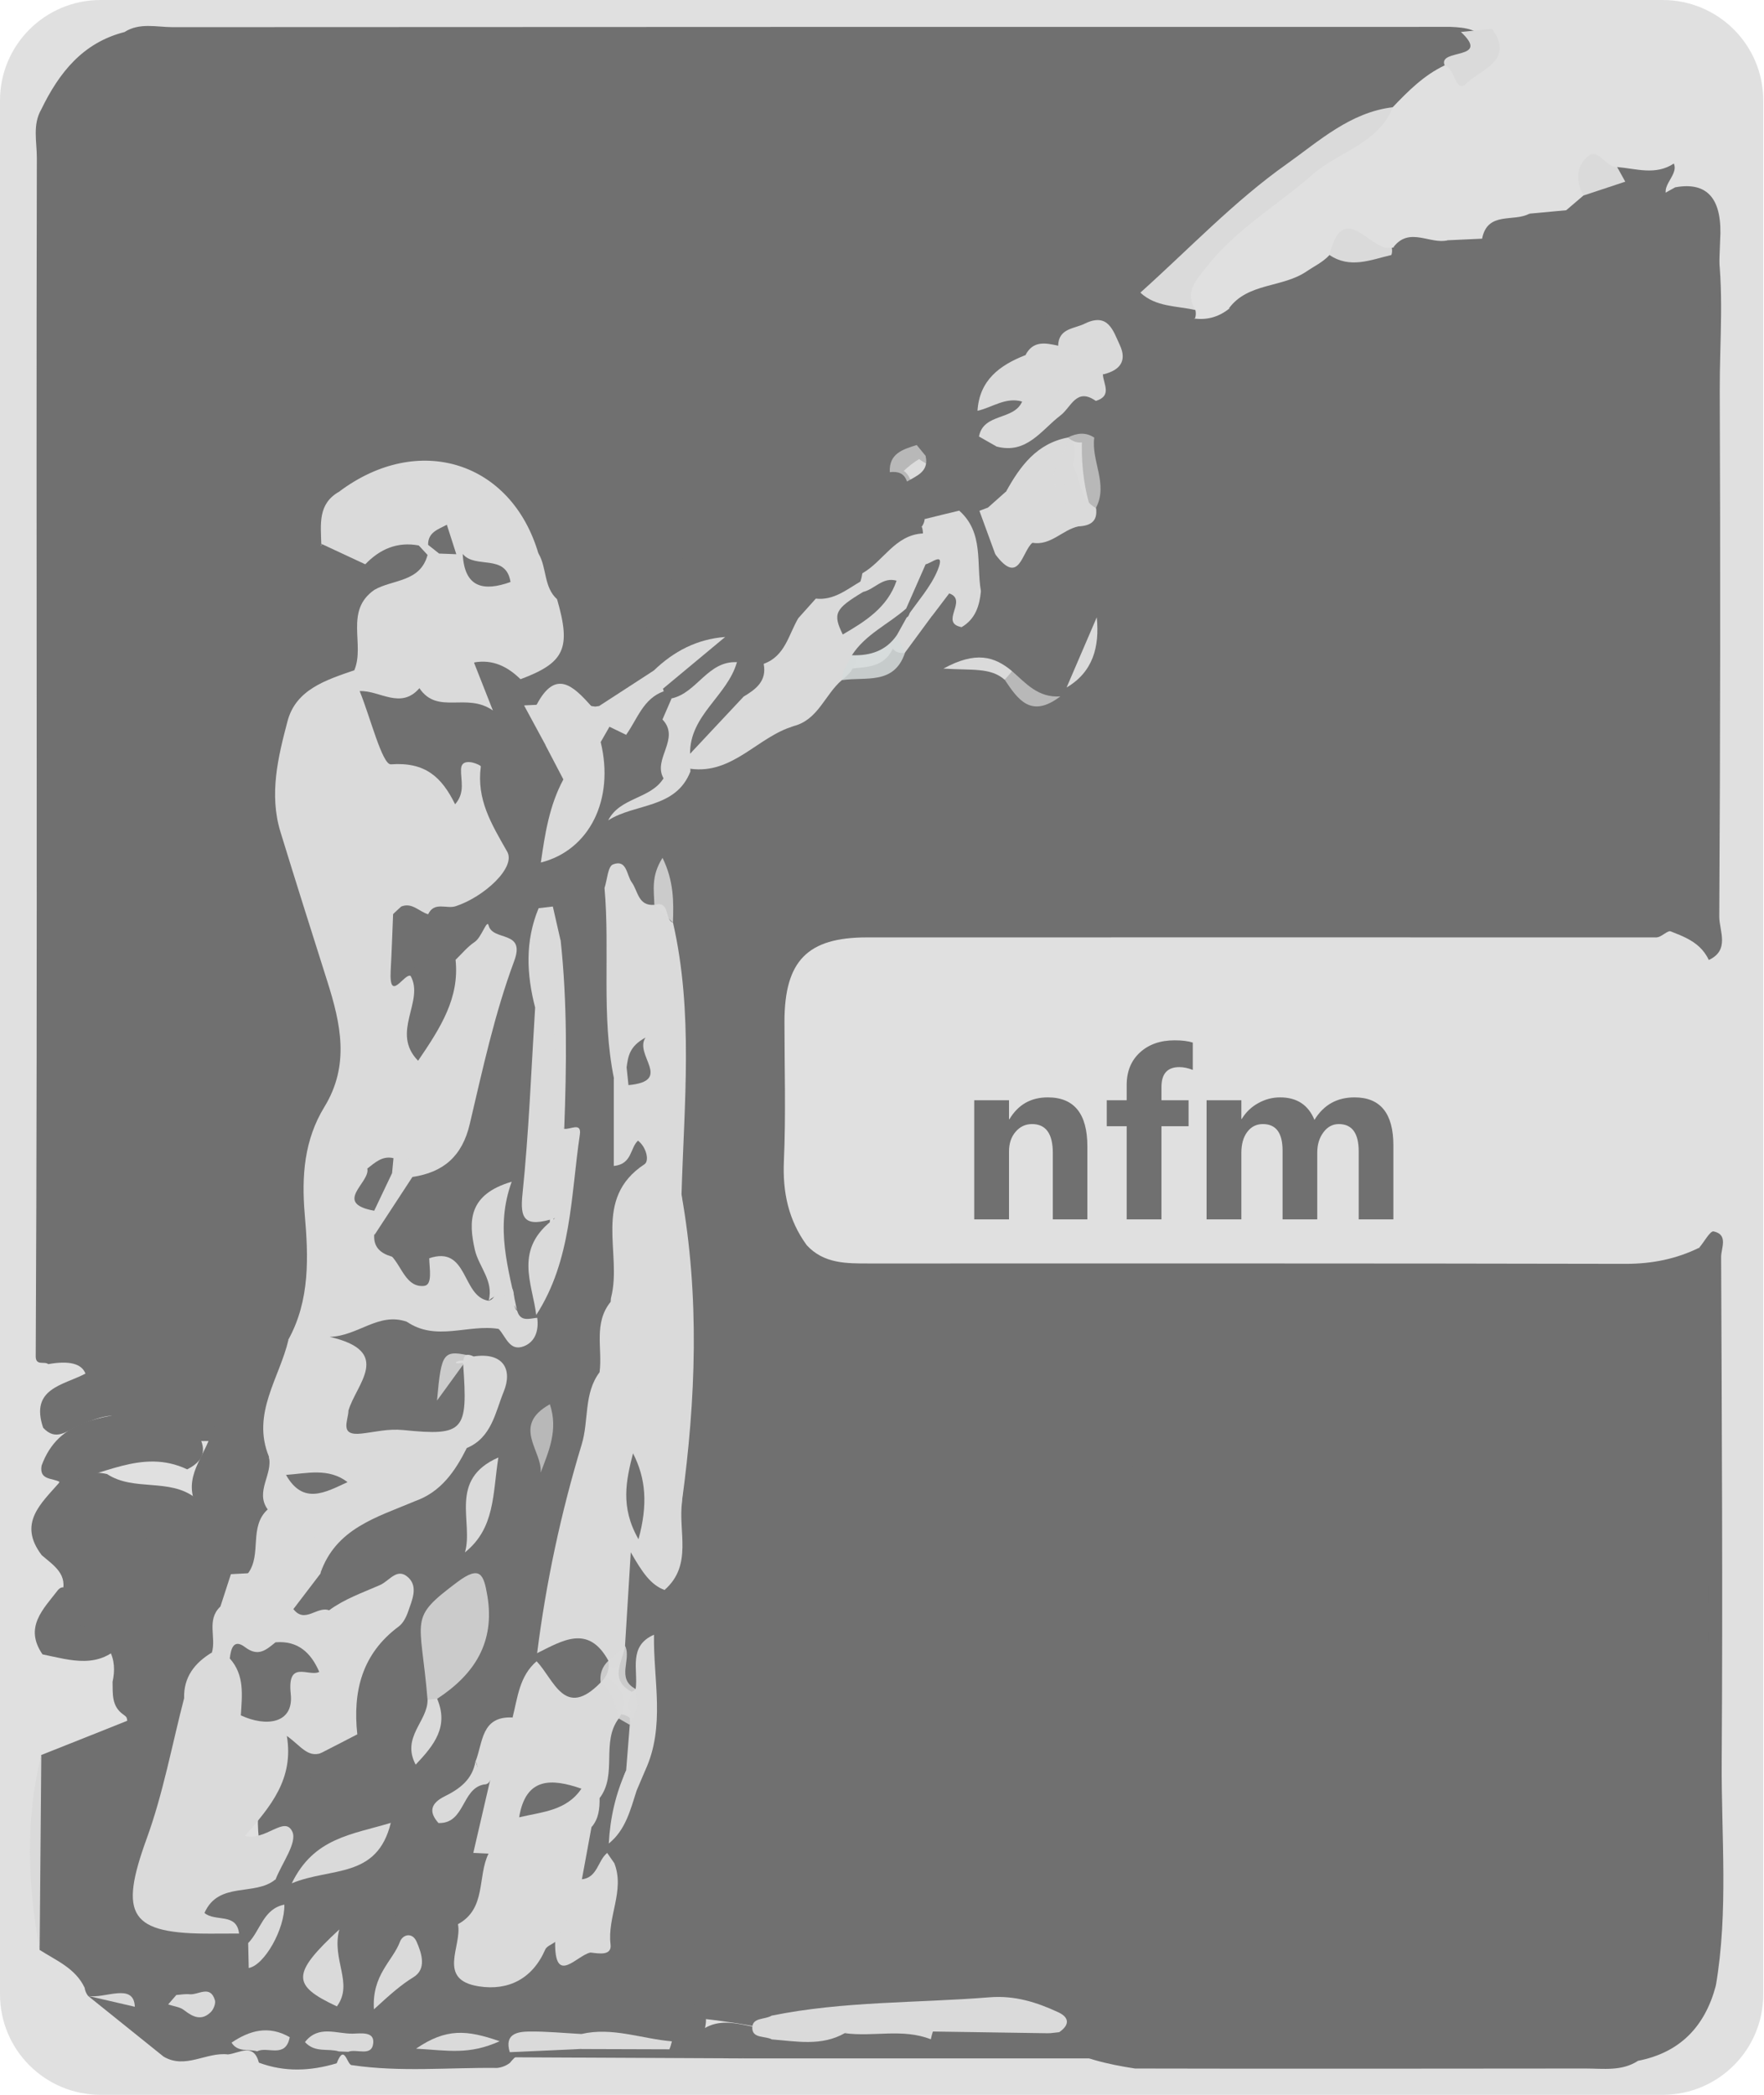 <svg width="96" height="114" viewBox="0 0 96 114" fill="none" xmlns="http://www.w3.org/2000/svg">
<path d="M90.485 0H5.475C2.451 0 0 2.448 0 5.468V108.532C0 111.552 2.451 114 5.475 114H90.485C93.509 114 95.96 111.552 95.96 108.532V5.468C95.96 2.448 93.509 0 90.485 0Z" fill="#DADADA" fill-opacity="0.855"/>
<path d="M83.237 11.627C83.904 11.567 84.576 11.501 85.242 11.441C86.136 11.138 87.03 10.785 87.995 11.143C89.237 11.456 90.172 10.729 91.167 10.194C92.948 9.868 93.763 10.845 93.611 13.125C93.283 21.02 93.626 28.924 93.439 36.823C93.343 40.869 93.742 44.909 93.126 48.985C92.874 50.649 92.52 50.957 91.157 50.664C90.672 50.559 90.475 51.058 90.05 51.013C75.757 51.008 61.47 51.013 47.182 51.013C43.939 51.013 42.697 52.289 42.692 55.593C42.692 58.125 42.773 60.657 42.661 63.184C42.586 64.884 42.909 66.397 43.904 67.764C44.838 68.778 46.071 68.758 47.308 68.758C61.03 68.758 74.752 68.748 88.48 68.778C89.909 68.778 91.222 68.516 92.485 67.896C93.677 68.859 93.429 70.272 93.434 71.502C93.49 82.08 93.48 92.658 93.454 103.236C93.454 104.85 92.95 106.454 93.374 108.078C92.783 110.288 91.429 111.7 89.146 112.149C88.257 112.729 87.252 112.568 86.283 112.568C78.111 112.573 69.939 112.588 61.768 112.568C60.252 112.336 58.763 111.998 57.424 111.196C56.843 109.687 55.571 109.546 54.227 109.647C50.53 109.929 46.778 109.511 43.141 110.515C42.646 110.651 42.177 110.515 41.707 110.399C40.525 110.151 39.333 109.98 38.131 109.844C37.222 109.773 36.697 109.223 36.374 108.431C36.252 108.134 36.217 107.639 36.015 107.569C33.313 106.59 33.717 103.927 32.889 101.934C32.752 101.611 32.641 101.284 32.601 100.936C32.576 100.703 32.591 100.466 32.631 100.234C33 99.155 33.656 98.197 34.015 97.102C34.237 96.683 34.404 96.244 34.566 95.805C35.096 93.732 34.778 91.634 34.803 89.546C34.576 88.184 34.409 86.832 35.566 85.747C36.52 84.305 35.843 82.61 36.283 81.086C37.111 75.78 37.172 70.483 36.151 65.197C36.172 60.476 36.596 55.739 35.783 51.043C35.525 50.574 36.267 49.878 35.434 49.535C34.581 49.585 34.086 48.581 33.192 48.818C32.192 49.525 31.232 50.347 29.863 49.968C29.485 49.883 29.172 49.696 28.919 49.398C28.55 48.823 28.495 48.213 28.687 47.572C29.959 46.246 31.096 44.849 31.838 43.108C32.212 42.236 32.348 41.439 32.222 40.546C32.262 40.051 32.5 39.663 32.894 39.37C33.313 39.128 33.763 39.128 34.222 39.199C35.05 39.441 35.611 38.574 36.404 38.659C38.263 39.779 36.333 41.116 36.621 42.326C36.505 43.103 35.656 43.088 35.338 43.466C36.131 43.239 36.621 42.538 37.04 41.761C37.207 41.6 37.394 41.479 37.596 41.378C39.389 40.783 40.949 39.718 42.596 38.836C43.793 38.251 44.439 36.949 45.702 36.455C46.818 36.248 48.172 36.561 48.682 35.058C49.166 34.311 49.5 33.408 50.566 33.287C51.03 33.242 51.459 33.615 51.944 33.413C52.525 33.045 52.485 32.399 52.641 31.849C52.949 31.158 53.111 30.366 53.858 29.958C54.571 29.766 55.247 29.499 55.848 29.055C56.586 28.591 57.379 28.258 58.217 28.036C58.606 27.94 58.98 27.764 59.394 27.779C59.641 27.789 59.717 27.744 59.611 27.708C59.454 27.663 59.338 27.567 59.268 27.401C58.944 26.215 58.833 25.009 58.889 23.784C58.909 23.219 58.778 22.649 58.929 22.089C59.035 21.539 59.384 21.07 59.485 20.515C59.55 20.303 59.646 20.107 59.752 19.92C60.182 19.239 60.005 18.845 59.197 18.755C58.641 18.628 58.252 18.997 57.813 19.214C57.252 19.461 56.596 19.521 56.177 20.056C55.278 20.762 54.116 21.216 53.798 22.497C53.333 23.133 52.697 23.315 51.949 23.209C51.717 23.153 51.505 23.052 51.308 22.921C49.025 20.515 49.444 18.795 52.409 17.635C54.424 16.843 56.606 16.454 58.374 14.997C59.525 14.048 60.677 14.921 61.732 15.552C62.455 16.848 63.657 17.272 65.045 17.342C65.737 17.418 66.353 17.231 66.894 16.797C69.692 15.849 72.823 15.889 75.298 13.973C75.454 13.816 75.606 13.655 75.752 13.483L75.859 13.458C76.96 13.408 77.864 14.069 78.889 14.285C80.131 14.669 80.793 13.483 81.793 13.211C82.52 12.913 82.763 12.162 83.252 11.642L83.237 11.627Z" fill="#707070"/>
<path d="M61.621 15.95C60.217 15.804 59.086 15.652 57.606 16.702C56.288 17.635 54.47 18.634 52.394 18.553C50.682 18.487 50.147 20.111 51.121 21.665C51.374 22.069 51.581 22.492 51.803 22.911C51.768 23.925 50.798 24.207 50.283 24.843C49.601 25.166 49.086 25.706 48.571 26.24C47.601 26.699 47.061 27.481 46.838 28.505C46.071 29.226 45.904 30.397 44.995 31.012C43.288 31.32 42.843 33.373 40.864 33.67C39.081 33.938 38.424 33.66 38.192 32.021C38.106 31.738 37.975 31.471 37.651 31.431C37.353 31.39 37.303 31.602 37.369 31.86C38.071 33.393 37.439 34.548 36.288 35.476C35.323 36.258 34.293 36.384 33.773 35.002C33.091 33.191 31.778 32.697 30.02 32.868C29 32.369 29.045 31.264 28.621 30.427C26.783 25.958 22.54 24.591 19.202 27.4C18.54 28.112 18.283 29.146 17.414 29.696C16.823 30.129 16.409 29.902 16.035 29.262C16.444 30.351 16.99 30.124 17.596 29.569C18.687 29.131 19.535 29.575 20.323 30.286C20.768 30.8 21 31.395 20.995 32.076C20.369 33.696 20.828 35.643 19.515 37.065C16.157 39.764 15.182 42.488 16.646 46.417C17.53 48.793 17.919 51.29 18.833 53.651C19.753 56.032 19.591 58.458 18.48 60.793C17.651 62.529 17.485 64.319 17.601 66.261C17.742 68.672 17.788 71.18 16.212 73.308C14.687 74.922 13.944 77.217 11.858 78.357C11.505 78.428 11.146 78.433 10.788 78.413C9.601 78.378 8.656 77.55 7.51 77.379C6.389 76.703 5.323 77.142 4.288 77.586C3.636 77.863 3.045 78.458 2.348 77.697C1.621 75.548 3.444 75.391 4.651 74.751C4.443 74.206 3.768 74.034 2.626 74.236C2.424 74.065 1.965 74.337 1.944 73.843C2.055 52.092 1.954 30.336 2.005 8.585C2.005 7.708 1.763 6.79 2.247 5.952C3.212 3.965 4.5 2.325 6.773 1.745C7.601 1.216 8.525 1.478 9.399 1.478C32.581 1.463 55.768 1.463 78.945 1.463C79.682 1.493 80.687 1.584 80.677 2.371C80.667 3.531 79.429 3.334 78.626 3.556C77.5 4.086 76.641 4.948 75.798 5.831C73.394 7.188 71.389 9.125 69.061 10.563C67.283 11.662 66.167 13.352 64.621 14.633C63.884 15.249 63.354 16.142 62.258 16.207C62.02 16.187 61.808 16.096 61.626 15.945L61.621 15.95Z" fill="#707070"/>
<path d="M4.793 108.618C4.692 108.487 4.631 108.34 4.606 108.179C6.672 106.207 7.561 106.262 9.207 108.456C9.313 108.608 9.414 108.779 9.636 108.804C9.601 108.678 9.404 108.709 9.394 108.542C9.596 105.687 11.798 106.726 13.343 106.489C14.237 105.763 14.732 104.85 14.742 103.69C14.763 103.125 14.485 102.605 14.48 102.045C14.389 101.727 14.571 102.111 14.47 101.798C13.847 99.928 13.892 97.924 14.606 95.785C15.278 93.783 15.854 93.667 17.707 95.15C18.111 95.896 18.858 96.33 19.505 95.876C20.227 95.372 19.131 95.023 19.04 94.529C17.823 91.75 19.328 89.636 20.99 87.513C19.747 87.301 19.01 88.153 18.066 88.239C17.247 88.355 16.364 88.834 15.763 87.81C15.545 86.721 16.197 85.924 16.682 85.066C17.803 82.897 19.763 81.818 21.939 81.011C23.404 80.688 23.838 79.134 25 78.448C25.778 77.147 27.106 75.936 25.682 74.277C25.434 74.08 25.151 73.964 24.858 74.105C24.737 74.166 24.828 74.216 25.05 74.181C25.394 74.125 25.581 74.398 25.773 74.64C26.409 77.722 25.555 78.771 22.601 78.529C21.874 78.468 21.146 78.433 20.429 78.579C19.126 78.847 18.414 78.317 18.247 77.016C18.131 76.062 18.662 75.094 18.106 74.145C17.025 72.294 18.192 71.669 19.727 71.27C20.606 71.043 21.49 70.963 22.394 71.109C23.823 71.401 25.247 71.719 26.717 71.648C27.303 71.537 28.035 72.43 28.49 71.381C28.566 71.179 28.662 70.993 28.773 70.806C29.849 67.598 31.076 64.41 30.015 60.934C29.843 57.873 30.015 54.811 29.909 51.749C29.909 50.942 29.429 50.094 30.086 49.333C31.055 49.297 31.995 49.358 32.263 47.996C32.349 47.552 32.682 48.163 32.889 48.324C34.141 48.793 34.071 49.908 34.151 50.942C34.328 53.202 34.025 55.436 33.869 57.676C34.227 59.063 32.939 60.889 34.965 61.847C35.571 62.246 35.975 62.993 35.662 63.492C34.146 65.888 34.778 68.738 33.864 71.245C33.056 72.375 33.55 73.712 33.278 74.922C32.338 79.886 31.268 84.814 29.954 89.687C29.975 89.939 29.954 90.191 29.894 90.438C29.258 91.462 29.121 92.739 28.273 93.657C27.131 94.136 26.874 95.225 26.51 96.239C26.48 97.611 24.399 97.838 24.742 99.422C25.015 100.502 24.813 101.49 24.177 102.393C23.758 102.872 23.121 102.978 22.343 103.261C23.202 103.503 23.854 103.402 24.434 103.669C24.874 103.851 25.242 104.123 25.52 104.507C26.093 106.383 27.279 106.79 29.081 105.727C29.359 105.561 29.667 105.465 29.99 105.45C30.636 105.516 31.283 106.161 31.924 105.435C32.843 104.244 32.328 102.519 33.434 101.405C34.606 102.091 34.338 103.498 34.545 104.441C34.828 105.732 34.414 106.691 36.263 105.702C37.091 105.258 36.96 106.272 37.04 106.767C37.182 107.589 36.702 108.613 37.818 109.112C38.535 109.395 38.475 109.949 38.328 110.54C37.96 111.221 37.248 111.392 36.621 111.685C35.045 111.947 33.55 111.089 31.975 111.342C30.54 111.518 28.909 110.802 27.747 112.265C27.54 112.421 27.313 112.507 27.061 112.537C24.424 112.507 21.783 112.774 19.162 112.386C18.879 112.421 18.763 111.145 18.323 112.285C16.904 112.709 15.495 112.774 14.091 112.25C13.793 111.145 13.03 111.735 12.409 111.801C11.232 111.659 10.096 112.623 8.904 111.922" fill="#707070"/>
<path d="M9.152 109.082C7.955 107.195 6.253 107.821 4.606 108.174C4.106 107.109 3.061 106.696 2.152 106.111C1.924 102.575 1.758 99.039 2.242 95.508C3.803 94.887 5.364 94.272 6.919 93.646C6.929 93.646 6.914 93.51 6.879 93.455C6.838 93.389 6.763 93.349 6.702 93.298C6.066 92.849 6.141 92.173 6.126 91.528C6.258 90.922 6.248 90.332 5.934 89.772C5.768 89.253 5.263 88.95 5.086 88.431C5.01 88.199 4.904 87.825 5.035 87.75C6.652 86.781 7.753 85.192 9.354 84.214C10.389 84.738 11.631 84.375 12.657 84.965C12.823 85.142 12.939 85.349 13.025 85.576C13.273 86.332 12.798 86.978 12.697 87.679C12.318 88.421 12.323 89.263 12.086 90.045C11.581 90.922 10.707 91.619 10.758 92.769C10.333 95.351 9.647 97.873 8.899 100.375C8.005 103.367 8.46 104.108 11.642 104.461C12.126 104.517 12.626 104.486 13.081 104.724C13.429 104.93 13.687 105.218 13.854 105.586C14.01 106.146 13.929 106.65 13.525 107.089C13.414 107.584 13.242 108.174 12.621 107.7C11.177 106.61 10.379 107.508 9.586 108.557C9.626 108.89 9.293 108.905 9.141 109.072L9.152 109.082Z" fill="#707070"/>
<path d="M93.379 108.068C92.728 107.195 92.996 106.181 92.99 105.223C92.97 93.894 92.98 82.559 92.98 71.23C92.98 70.09 93.076 68.94 92.485 67.886C92.748 67.578 93.071 66.973 93.258 67.013C94.076 67.189 93.662 67.931 93.667 68.41C93.703 77.555 93.758 86.706 93.698 95.851C93.672 99.922 94.071 104.007 93.379 108.063V108.068Z" fill="#707070"/>
<path d="M2.263 84.622C0.95 82.887 2.248 81.808 3.253 80.653C3.339 80.582 3.424 80.506 3.505 80.43C4.268 80.209 5.03 80.032 5.828 80.219C7.283 81.177 9.207 80.42 10.626 81.51C10.889 81.994 10.732 82.423 10.455 82.842C10.152 83.215 9.738 83.447 9.344 83.709C7.854 85.051 6.849 86.953 4.783 87.654C4.369 87.795 4.036 87.901 3.647 87.709C3.389 87.452 3.293 87.139 3.354 86.781C3.748 85.677 2.914 85.192 2.258 84.622H2.263Z" fill="#707070"/>
<path d="M62.06 15.925C64.702 13.559 67.167 10.946 70.045 8.913C71.773 7.687 73.485 6.109 75.798 5.836C75.01 7.824 72.869 8.242 71.444 9.488C69.515 11.178 67.257 12.474 65.631 14.563C65.03 15.335 64.48 15.909 65.061 16.878C63.222 17.559 62.818 17.433 62.066 15.93L62.06 15.925Z" fill="#DADADA"/>
<path d="M75.722 13.877C74.97 16.348 72.551 16.121 70.768 16.742C69.606 17.145 68.187 16.792 66.879 16.782C67.914 15.375 69.783 15.672 71.106 14.77C71.505 14.497 71.995 14.27 72.354 13.877C73.475 13.155 74.601 13.71 75.722 13.877Z" fill="#707070"/>
<path d="M7.647 76.753C8.758 76.688 9.591 77.429 10.571 77.747C11.207 78.62 11.323 79.397 10.187 79.962C7.707 78.786 5.515 80.39 3.182 80.693L3.248 80.647C2.859 80.421 2.126 80.567 2.263 79.76C3.192 77.212 5.525 77.172 7.647 76.753Z" fill="#707070"/>
<path d="M3.677 86.478C3.687 86.842 3.702 87.205 3.712 87.563C4.212 88.148 5.05 88.007 5.611 88.461C6.182 88.531 6.606 88.769 6.692 89.399C5.414 90.872 3.848 90.347 2.313 90.03C1.298 88.552 2.353 87.573 3.151 86.534C3.308 86.347 3.485 86.337 3.677 86.478Z" fill="#707070"/>
<path d="M91.091 8.898C91.414 9.614 89.985 10.29 91.046 11.022C90.278 12.041 89.268 12.293 88.076 11.975C87.641 11.456 87.702 10.85 87.768 10.245C87.722 9.836 87.778 9.443 88.005 9.09C89.046 9.176 90.101 9.559 91.096 8.898H91.091Z" fill="#707070"/>
<path d="M82.202 14.159C80.894 13.599 80.237 16.444 78.722 14.825C78.167 14.22 77.621 13.61 78.793 13.075L80.652 12.989C81.606 12.792 82.379 12.843 82.197 14.154L82.202 14.159Z" fill="#707070"/>
<path d="M2.248 95.513C2.217 99.049 2.187 102.58 2.157 106.116C1.515 102.575 1.359 99.039 2.248 95.513Z" fill="#DADADA"/>
<path d="M79.505 1.74C80.071 1.685 80.637 1.624 81.197 1.569C82.465 3.289 80.556 3.793 79.854 4.504C79.177 5.185 79.212 3.692 78.621 3.561C78.222 2.618 81.182 3.304 79.505 1.74Z" fill="#DADADA"/>
<path d="M78.798 13.075C77.909 13.624 79.45 14.27 78.728 14.825C77.566 14.774 76.51 14.517 75.844 13.438C76.707 12.323 77.829 13.317 78.798 13.075Z" fill="#707070"/>
<path d="M75.722 13.877C74.601 14.139 73.475 14.638 72.353 13.877C73.116 10.724 74.631 13.786 75.737 13.468C75.773 13.604 75.768 13.741 75.722 13.877Z" fill="#DADADA"/>
<path d="M62.06 15.925C62.909 16.717 64.03 16.636 65.055 16.873C65.091 17.024 65.086 17.176 65.035 17.322C62.919 18.361 61.975 17.978 61.621 15.95C61.768 15.92 61.914 15.915 62.06 15.925Z" fill="#707070"/>
<path d="M88.45 9.887C88.611 10.633 88.43 11.319 88.076 11.97C87.132 11.793 86.187 11.617 85.243 11.435C85.556 11.168 85.869 10.9 86.182 10.633C86.687 9.619 87.465 9.433 88.45 9.882V9.887Z" fill="#707070"/>
<path d="M82.202 14.159C81.909 13.478 81.258 13.266 80.657 12.994C80.95 11.476 82.384 12.101 83.233 11.627C83.551 12.742 83.162 13.569 82.197 14.159H82.202Z" fill="#707070"/>
<path d="M88.45 9.887C87.692 10.139 86.935 10.386 86.182 10.638C85.733 9.872 85.788 9.029 86.409 8.515C87 8.02 87.374 9.12 88.005 9.085C88.152 9.352 88.303 9.619 88.45 9.887Z" fill="#DADADA"/>
<path d="M4.793 108.618C5.697 108.789 7.283 107.866 7.338 109.208L4.793 108.618Z" fill="#DADADA"/>
<path d="M29.232 89.964C29.717 86.11 30.535 82.302 31.657 78.605C32.056 77.298 31.758 75.835 32.631 74.675C32.914 74.564 33.217 74.554 33.495 74.504C33.828 74.135 33.566 73.787 33.465 73.439C33.288 72.582 33.485 71.694 33.232 70.846C33.242 70.766 33.237 70.685 33.258 70.604C33.874 68.203 32.217 65.242 35.076 63.356C35.349 63.174 35.177 62.428 34.727 62.08C32.652 61.59 34.005 60.122 33.869 59.078C33.929 58.952 34.01 58.841 34.116 58.75C34.283 58.604 34.293 58.538 34.131 58.569C33.889 58.675 33.662 58.755 33.414 58.695C32.712 55.265 33.202 51.774 32.899 48.324C33.046 47.88 33.081 47.148 33.359 47.043C34.121 46.745 34.091 47.618 34.384 48.021C34.727 48.495 34.727 49.318 35.616 49.242C36.495 49 36.142 50.044 36.626 50.21C37.742 55.098 37.232 60.042 37.091 64.97C37.475 70.554 37.409 76.138 37.121 81.722C36.894 83.341 37.717 85.172 36.162 86.529C35.394 86.221 34.783 86.095 34.742 87.281C34.717 88.062 34.839 88.854 34.626 89.631C34.369 90.181 33.99 90.595 33.369 90.731C32.03 90.282 30.551 90.559 29.238 89.964H29.232Z" fill="#DADADA"/>
<path d="M29.187 71.563L29.238 71.714C28.869 72.36 28.435 72.082 27.995 71.815C27.44 70.181 26.566 68.642 26.485 67.073C26.02 68.264 27.818 69.353 27.061 70.796C26.137 71.649 25.49 70.998 24.874 70.367C24.344 69.818 24.076 68.99 23.172 68.864C22.48 68.491 21.727 68.824 21.01 68.693C20.233 68.39 19.889 67.81 19.904 66.993C20.268 65.641 20.94 64.481 22.026 63.578C23.384 63.316 23.98 62.291 24.47 61.142C25.712 58.216 26.086 55.088 26.859 52.042C25.98 51.759 25.733 52.546 25.182 52.592C24.95 52.647 24.717 52.652 24.48 52.622C23.864 52.465 23.49 51.986 23.066 51.568C22.924 51.366 22.823 51.149 22.753 50.917C22.647 50.432 22.682 49.963 22.894 49.509C23.323 48.738 24.167 48.571 24.834 48.137C25.541 47.678 26.596 47.194 26.207 46.135C25.894 45.282 25.864 44.374 24.369 43.961C20.344 42.841 19.071 40.889 19.227 37.484C20.273 36.591 21.566 37.282 22.697 36.939C24.061 37.252 25.339 37.338 25.975 35.698C27.066 35.285 27.904 35.678 28.601 36.51C28.945 37 28.94 37.635 29.268 38.13C29.46 38.901 30.101 39.416 30.404 40.122C30.702 40.843 31.152 41.509 31.182 42.326C30.935 43.986 30.894 45.731 29.43 46.932C29.389 47.764 29.349 48.591 29.313 49.424C30.036 51.088 28.94 52.945 29.844 54.589C29.93 57.832 28.869 61.111 29.692 64.284C30.364 66.867 29.424 69.147 29.182 71.558L29.187 71.563Z" fill="#707070"/>
<path d="M93.41 12.994C93.854 15.748 93.582 18.517 93.592 21.277C93.632 30.81 93.622 40.349 93.566 49.883C93.566 50.659 94.157 51.703 92.996 52.243C92.455 51.078 91.268 50.876 90.253 50.412C90.263 50.145 89.102 50.291 89.95 49.872C90.703 49.499 91.698 50.679 92.723 49.827C91.768 48.768 90.385 49.767 89.511 48.929C89.571 48.783 89.632 48.526 89.677 48.526C92.683 48.722 93.082 47.108 93.036 44.48C92.874 34.936 92.965 25.388 92.98 15.839C92.98 14.88 92.753 13.867 93.4 12.994H93.41Z" fill="#707070"/>
<path d="M61.066 112.017C54.202 112.017 47.334 112.017 40.47 112.017C39.222 111.574 37.909 112.017 36.647 111.75C36.414 111.553 36.389 111.331 36.566 111.089C36.955 110.635 37.49 110.615 38.03 110.6C39.293 109.546 40.647 110.403 41.965 110.408C43.359 110.701 44.632 110.106 45.96 109.889C47.616 109.894 49.278 109.768 50.929 110.055C52.929 110.504 54.945 110.358 56.96 110.207C57.238 110.262 57.475 110.393 57.667 110.595C58.642 111.452 60.222 110.862 61.071 112.022L61.066 112.017Z" fill="#707070"/>
<path d="M57.662 110.59C57.495 110.61 57.323 110.63 57.157 110.646C55.167 111.074 53.152 110.741 51.152 110.832C49.45 110.171 47.727 110.131 45.98 110.641C44.707 111.367 43.349 111.089 42.005 110.984C41.636 110.782 40.944 110.948 40.94 110.358C40.94 109.773 41.631 109.919 41.99 109.692C45.904 108.895 49.894 109.011 53.849 108.693C55.227 108.582 56.419 108.961 57.601 109.511C58.207 109.793 58.207 110.202 57.652 110.585L57.662 110.59Z" fill="#DADADA"/>
<path d="M45.818 37.01C44.889 37.797 44.53 39.179 43.177 39.517C41.939 39.875 40.692 40.273 40.197 38.487C39.864 37.494 40.717 36.843 40.919 36.001C41.651 35.128 42.192 34.109 42.939 33.242C43.359 32.848 43.601 32.278 44.157 32.016C45.03 31.764 45.813 31.047 46.828 31.461C47.005 31.612 47.121 31.804 47.182 32.026C47.253 33.014 46.242 33.781 46.591 34.836C46.586 35.41 46.647 35.996 46.323 36.52C46.172 36.702 46.005 36.868 45.818 37.01Z" fill="#DADADA"/>
<path d="M53.384 32.172C53.308 32.969 53.081 33.691 52.333 34.129C51.525 34.694 51.525 32.919 50.687 33.564C50.207 34.22 49.722 34.876 49.242 35.527C48.576 35.602 48.45 35.128 48.338 34.639C48.288 34.139 48.505 33.716 48.727 33.297C49.126 32.47 50.076 31.854 49.727 30.73C49.662 30.513 49.621 30.296 49.591 30.074C49.545 29.721 49.591 29.373 49.616 29.015C49.642 28.762 49.707 28.52 49.813 28.288C49.94 28.051 50.111 27.854 50.323 27.693C51.071 27.259 51.828 27.022 52.652 27.501C54.364 28.823 53.389 30.573 53.384 32.167V32.172Z" fill="#DADADA"/>
<path d="M58.682 28.646C57.813 28.838 57.182 29.706 56.187 29.539C54.919 29.468 53.894 29.05 53.485 27.708C53.45 27.072 53.758 26.563 54.106 26.074C55.162 24.873 56.005 23.345 57.97 23.501C59.051 24.364 57.99 25.579 58.475 26.538C58.798 27.214 59.263 27.88 58.682 28.646Z" fill="#DADADA"/>
<path d="M29.435 46.937C29.657 45.378 29.899 43.824 30.662 42.412C31.263 42.024 31.253 41.222 31.763 40.768C32.02 40.52 32.324 40.374 32.692 40.389C33.45 43.512 32.081 46.266 29.44 46.937H29.435Z" fill="#DADADA"/>
<path d="M60.02 20.369C60.041 20.888 60.546 21.539 59.642 21.816C57.854 22.886 56.621 24.999 54.131 24.782C53.667 24.601 53.298 24.313 53.086 23.849C53.212 22.487 54.359 21.958 55.242 21.206C55.742 20.898 56.273 20.661 56.859 20.566C57.53 20.384 58.041 19.799 58.783 19.779C59.288 19.779 59.737 19.9 60.02 20.369Z" fill="#DADADA"/>
<path d="M36.111 42.356C35.505 41.302 37.046 40.208 36.056 39.158C35.712 38.664 35.864 38.19 36.126 37.726C36.788 36.914 37.783 36.53 38.546 35.834C39.106 35.325 39.793 35.073 40.344 35.93C40.495 37.973 38.581 39.184 38.273 41.04C38.086 41.343 37.834 41.59 37.571 41.827V41.973C37.086 42.099 36.743 42.775 36.111 42.351V42.356Z" fill="#DADADA"/>
<path d="M33.434 101.399C34.015 102.892 33.041 104.315 33.227 105.813C33.303 106.444 32.601 106.312 32.142 106.257C31.258 106.116 30.692 105.601 30.384 104.774C30.258 103.71 30.576 102.761 31.142 101.879C31.742 101.475 32.066 100.552 33.046 100.839C33.177 101.026 33.308 101.213 33.434 101.399Z" fill="#DADADA"/>
<path d="M37.571 41.832C37.571 41.565 37.561 41.292 37.556 41.025C38.48 39.945 38.49 38.003 40.47 37.913C41 39.078 41.844 39.718 43.182 39.522C41.232 40.097 39.889 42.15 37.571 41.837V41.832Z" fill="#DADADA"/>
<path d="M37.111 81.722C37.101 76.138 37.091 70.554 37.081 64.97C38.081 70.554 37.874 76.138 37.111 81.722Z" fill="#DADADA"/>
<path d="M54.227 24.298C55.874 24.742 56.672 23.4 57.712 22.608C58.298 22.165 58.576 21.065 59.642 21.822C59.611 22.487 59.581 23.153 59.551 23.819C59.071 24.112 58.596 24.228 58.121 23.809C56.414 24.132 55.51 25.378 54.742 26.77C53.788 26.109 53.49 25.312 54.227 24.303V24.298Z" fill="#707070"/>
<path d="M32.687 40.389C32.541 40.571 32.389 40.752 32.243 40.934C31.318 41.257 30.485 41 29.682 40.535C29.298 39.824 28.914 39.108 28.525 38.397C28.667 38.205 28.844 38.059 29.056 37.948C30.101 37.696 31.157 37.852 32.212 37.902C32.455 37.968 32.672 38.079 32.869 38.23C33.217 38.614 33.485 39.017 33.167 39.552C33.005 39.829 32.849 40.112 32.687 40.389Z" fill="#DADADA"/>
<path d="M34.015 89.566C34.106 88.073 34.197 86.575 34.328 84.476C34.965 85.591 35.414 86.237 36.157 86.529C34.859 87.084 35.435 88.068 35.596 88.96C34.642 89.783 35.717 91.397 34.379 92.068C33.121 91.397 33.889 90.433 34.02 89.561L34.015 89.566Z" fill="#707070"/>
<path d="M57.172 21.322C56.657 21.498 56.142 21.675 55.627 21.852C54.813 22.013 54.147 22.86 53.197 22.356C53.303 20.686 54.404 19.874 55.808 19.325C57.187 19.355 57.995 19.784 57.172 21.317V21.322Z" fill="#DADADA"/>
<path d="M33.04 100.839C32.525 101.263 32.52 102.176 31.667 102.272C30.793 101.359 31.217 100.36 31.48 99.372C31.692 98.771 31.924 98.176 32.035 97.546C32.545 96.128 31.646 94.201 33.566 93.293C34.04 93.238 34.348 93.48 34.586 93.853C34.919 94.655 34.864 95.457 34.606 96.264C34.056 97.596 33.778 99.029 33.126 100.325C33.096 100.496 33.071 100.668 33.04 100.834V100.839Z" fill="#707070"/>
<path d="M58.121 23.804C58.601 23.567 59.076 23.501 59.551 23.814C59.379 25.095 60.328 26.351 59.642 27.642C59.01 27.98 58.626 27.446 58.611 27.077C58.535 25.413 57.939 27.314 57.717 26.921C56.707 25.731 58.071 24.853 58.126 23.799L58.121 23.804Z" fill="#DADADA" fill-opacity="0.678"/>
<path d="M33.167 39.552C32.98 39.179 32.788 38.805 32.601 38.427C32.793 36.702 34.126 36.429 35.475 36.167C36.015 36.263 36.349 36.566 36.424 37.126C36.414 37.368 36.343 37.595 36.207 37.797C35.525 38.553 35.349 39.799 34.081 39.991C33.778 39.844 33.475 39.698 33.172 39.552H33.167Z" fill="#DADADA"/>
<path d="M34.596 91.916C34.737 90.867 34.177 89.581 35.591 88.96C35.55 91.432 36.222 93.949 35.111 96.35C34.116 95.417 34.985 94.004 34.252 93.006C34.192 92.587 34.303 92.224 34.596 91.916Z" fill="#DADADA"/>
<path d="M53.773 27.622C54.576 28.258 55.379 28.898 56.187 29.534C55.606 30.023 55.475 31.905 54.177 30.18C53.48 29.504 52.869 28.787 53.116 27.708C53.318 27.552 53.54 27.521 53.773 27.622Z" fill="#DADADA"/>
<path d="M60.02 20.369L58.768 20.172C58.086 19.97 57.556 19.637 57.586 18.815C57.611 17.831 58.505 17.902 59.081 17.589C60.45 18.134 61.036 18.971 60.096 20.364H60.02V20.369Z" fill="#DADADA"/>
<path d="M29.127 54.846C28.652 53.02 28.571 51.209 29.313 49.424C29.571 49.393 29.829 49.363 30.086 49.333C30.228 49.943 30.364 50.559 30.505 51.169C30.394 51.366 30.278 51.562 30.157 51.754C29.591 52.712 30.475 54.15 29.127 54.846Z" fill="#DADADA"/>
<path d="M57.586 18.815C58.167 19.108 58.636 19.496 58.768 20.172C58.273 20.606 57.99 21.337 57.172 21.317C57.298 20.258 56.596 19.763 55.808 19.325C56.222 18.523 56.899 18.659 57.586 18.815Z" fill="#DADADA"/>
<path d="M48.814 34.553C48.96 34.881 49.102 35.204 49.248 35.532C48.657 37.297 47.091 36.818 45.824 37.014C45.854 36.833 45.884 36.656 45.915 36.475C46.238 36.137 46.076 35.612 46.389 35.274C47.147 34.866 47.839 34.23 48.819 34.553H48.814Z" fill="#D5DADA" fill-opacity="0.855"/>
<path d="M34.727 92.855C35.349 93.964 34.98 95.185 35.111 96.35C34.955 96.713 34.798 97.076 34.647 97.44C33.773 97.43 33.793 96.956 34.076 96.345C34.142 95.518 34.207 94.691 34.273 93.863C34.318 93.48 34.137 92.991 34.727 92.855Z" fill="#DADADA"/>
<path d="M36.111 42.357C36.631 42.357 36.99 41.726 37.576 41.978C36.778 44.026 34.571 43.703 33.101 44.642C33.737 43.381 35.399 43.497 36.111 42.357Z" fill="#DADADA"/>
<path d="M58.046 37.413C58.591 36.142 59.142 34.866 59.687 33.595C59.849 35.199 59.48 36.571 58.046 37.413Z" fill="#DADADA"/>
<path d="M34.076 39.986C34.687 39.138 34.995 38.024 36.122 37.62C36.324 37.681 36.465 37.807 36.551 38.004C36.384 38.387 36.218 38.775 36.051 39.159C35.48 39.643 35.238 40.909 34.076 39.986Z" fill="#707070"/>
<path d="M49.884 24.223C50.167 23.264 50.92 22.997 51.798 22.911C51.92 22.815 52.046 22.73 52.177 22.644C52.692 23.078 52.768 23.627 52.617 24.243C52.147 25.176 51.389 25.463 50.399 25.221C50.005 25.005 49.622 24.783 49.884 24.228V24.223Z" fill="#707070"/>
<path d="M52.278 24.137C52.242 23.637 52.212 23.138 52.177 22.639C52.434 22.255 52.838 22.381 53.197 22.356C54.005 22.174 54.727 21.594 55.626 21.852C55.177 22.896 53.525 22.462 53.278 23.753C53.242 24.091 53.056 24.308 52.742 24.429C52.52 24.439 52.364 24.338 52.278 24.137Z" fill="#707070"/>
<path d="M57.717 26.926C57.929 26.427 58.142 25.922 58.399 25.327C58.823 26.129 58.742 27.173 59.647 27.648C59.753 28.389 59.323 28.616 58.687 28.646C58.364 28.071 58.046 27.501 57.722 26.926H57.717Z" fill="#DADADA"/>
<path d="M50.692 33.564C51.015 33.141 51.333 32.717 51.657 32.293C52.707 32.661 51.096 33.892 52.333 34.129C51.955 34.492 51.571 34.856 51.187 35.224C50.692 34.679 51.667 33.857 50.692 33.559V33.564Z" fill="#707070"/>
<path d="M53.303 27.804C53.591 28.596 53.884 29.388 54.172 30.18C53.51 30.684 54.147 31.708 53.384 32.172C53.121 30.674 53.556 28.989 52.202 27.789C52.576 27.436 52.94 27.431 53.303 27.804Z" fill="#707070"/>
<path d="M36.622 50.211C36.283 49.888 35.945 49.565 35.611 49.242C35.596 48.475 35.419 47.683 36.056 46.685C36.677 47.956 36.662 49.081 36.622 50.211Z" fill="#DADADA" fill-opacity="0.855"/>
<path d="M55.081 36.525C55.829 37.181 56.49 37.983 57.707 37.897C56.106 39.118 55.394 38.059 54.682 36.999C54.758 36.793 54.889 36.636 55.086 36.53L55.081 36.525Z" fill="#DADADA" fill-opacity="0.678"/>
<path d="M60.096 20.363C60.167 19.289 59.929 18.326 59.081 17.589C60.324 17.014 60.586 18.018 60.945 18.785C61.344 19.642 60.945 20.142 60.096 20.358V20.363Z" fill="#DADADA"/>
<path d="M34.076 96.345C34.268 96.708 34.455 97.076 34.647 97.44C34.308 98.489 34.05 99.584 33.131 100.325C33.202 98.938 33.505 97.611 34.081 96.34L34.076 96.345Z" fill="#DADADA"/>
<path d="M55.081 36.525C54.945 36.682 54.813 36.838 54.677 36.995C53.904 36.309 52.899 36.49 51.344 36.384C53.101 35.426 54.111 35.713 55.081 36.525Z" fill="#DADADA"/>
<path d="M28.137 71.305C28.314 71.961 28.803 71.754 29.238 71.714C29.329 72.39 29.137 73.016 28.511 73.263C27.733 73.565 27.536 72.743 27.142 72.324C25.506 71.754 23.773 72.42 22.132 71.926C20.596 71.396 19.505 72.703 17.945 72.753C21.44 73.55 19.359 75.341 18.96 76.778C18.42 77.596 18.445 78.347 19.531 78.493C20.49 78.62 20.955 79.008 21.011 79.941C20.864 81.344 20.036 81.681 18.788 81.369C17.707 80.819 16.49 81.036 15.354 80.789C14.692 80.541 14.278 80.032 13.92 79.457C13.354 77.974 12.677 76.552 14.505 75.3C15.192 74.831 14.571 73.374 15.692 72.904C16.879 70.756 16.783 68.38 16.586 66.1C16.404 63.981 16.561 62.024 17.657 60.233C19.046 57.958 18.541 55.704 17.814 53.408C16.955 50.7 16.096 47.986 15.263 45.272C14.637 43.224 15.132 41.201 15.647 39.249C16.101 37.519 17.748 37.005 19.268 36.48C19.763 36.752 19.601 37.201 19.576 37.615C20.147 39.012 20.803 41.625 21.273 41.595C23.147 41.459 24.036 42.286 24.768 43.769C25.334 43.118 25.066 42.462 25.091 41.862C25.107 41.494 25.349 41.464 25.561 41.474C25.773 41.484 26.172 41.65 26.167 41.711C25.93 43.507 26.728 44.813 27.601 46.346C28.096 47.209 26.329 48.818 24.793 49.318C24.298 49.479 23.622 49.04 23.293 49.772C22.743 50.135 22.207 50.089 21.682 49.721C21.43 49.55 21.157 49.419 20.864 49.328C21.031 49.545 21.324 49.539 21.521 49.711C22.591 50.523 21.576 52.132 22.758 52.899C23.324 53.484 23 54.261 23.212 54.977C24.212 54.316 23.798 52.874 24.778 52.248C25.127 51.915 25.435 51.527 25.829 51.265C26.212 51.013 26.5 49.999 26.591 50.362C26.819 51.245 28.617 50.599 27.985 52.294C26.92 55.159 26.268 58.18 25.566 61.166C25.157 62.917 24.137 63.805 22.43 64.052C22.122 64.249 21.793 64.324 21.435 64.228C21.127 64.042 21 63.744 20.95 63.416C20.925 63.28 20.859 63.028 20.783 63.038C20.495 63.078 20.576 63.361 20.541 63.568C20.354 64.486 20.399 65.383 20.607 66.286C20.607 66.619 20.465 66.907 20.364 67.215C20.329 67.88 20.718 68.203 21.293 68.375C21.965 68.566 22.647 68.672 23.339 68.481C25.49 67.739 25.117 70.559 26.581 70.786C27.122 70.705 26.904 69.752 27.506 69.883C28.263 70.044 27.773 70.892 28.122 71.326L28.137 71.305Z" fill="#DADADA"/>
<path d="M19.591 37.61C19.106 37.333 19.262 36.889 19.283 36.475C19.874 35.073 18.727 33.237 20.379 32.097C20.884 30.82 22.227 30.518 23.136 29.706C23.348 29.6 23.571 29.534 23.808 29.499C24.162 29.463 24.515 29.479 24.863 29.554C25.081 29.615 25.288 29.711 25.48 29.827C26.03 30.245 26.535 30.8 27.343 30.543C27.909 29.948 28.409 29.045 29.313 30.134C29.768 30.916 29.581 31.95 30.323 32.616C31.5 33.66 31.758 34.906 30.899 36.218C30.313 37.116 29.495 37.786 28.328 36.964C27.626 36.273 26.818 35.87 25.798 36.051C25.141 37.227 23.646 36.621 22.828 37.449C21.808 38.629 20.672 37.57 19.596 37.61H19.591Z" fill="#DADADA"/>
<path d="M28.323 36.964C30.732 36.066 31.091 35.285 30.318 32.616C31.086 32.066 31.849 31.516 32.803 30.835C33.147 32.122 33.106 33.605 34.793 33.731C34.859 33.731 34.909 33.857 34.98 33.877C36.03 34.129 32.96 35.748 35.318 35.209C36.586 34.916 37.616 33.368 36.581 31.658C37.384 30.946 38.197 30.997 39.02 31.617C39.207 32.208 38.561 33.453 40.061 33.025C41.429 32.636 43.434 32.661 41.884 30.094C43.111 30.013 43.879 30.977 44.838 30.634C45.662 31.496 45.227 32.076 44.404 32.571C44.091 32.924 43.773 33.272 43.46 33.625C42.732 33.968 42.101 34.492 41.354 34.8C40.813 35.007 40.268 35.184 39.682 35.133C38.328 35.627 37.157 36.667 35.581 36.49C34.591 37.136 33.596 37.781 32.606 38.422L32.394 38.452L32.182 38.422C31.197 37.953 30.207 37.822 29.197 38.356C28.975 38.367 28.753 38.377 28.53 38.387C28.212 37.948 28.227 37.459 28.323 36.959V36.964Z" fill="#707070"/>
<path d="M15.702 72.899C15.212 75.003 13.672 76.93 14.637 79.275C14.864 80.345 15.258 81.389 15.132 82.514C14.864 83.745 15.172 85.222 13.677 85.929C13.263 86.014 12.889 85.929 12.561 85.666C12.541 85.475 12.521 85.288 12.5 85.096C11.642 84.335 10.829 83.533 10.081 82.665C10.243 82.332 10.404 81.999 10.566 81.661C10.036 80.143 11.313 79.074 11.551 77.747C12.531 76.43 14.076 75.538 14.525 73.833C14.697 73.177 15.096 72.935 15.707 72.904L15.702 72.899Z" fill="#707070"/>
<path d="M19.879 30.709C19.076 30.336 18.278 29.963 17.475 29.589L17.485 29.61C17.46 28.535 17.283 27.41 18.47 26.75C19.657 26.321 20.773 25.685 22.051 25.504C24.581 25.14 25.334 25.917 24.945 28.535C24.662 29.171 24.041 29.418 23.521 29.781C23.308 29.892 23.096 30.008 22.889 30.124C21.93 30.533 20.995 31.072 19.884 30.709H19.879Z" fill="#DADADA"/>
<path d="M24.318 28.555C24.546 25.816 23.753 25.166 21.222 26.104C20.318 26.442 19.45 26.82 18.465 26.75C22.773 23.521 27.839 25.105 29.308 30.144C28.884 30.099 28.263 29.766 28.475 30.684C28.611 31.279 28.354 31.582 27.783 31.678C27.026 30.987 25.773 31.128 25.182 30.149L25.01 30.16H24.839C24.172 29.786 23.727 29.337 24.323 28.555H24.318Z" fill="#DADADA"/>
<path d="M44.399 32.576C44.829 31.996 44.915 31.335 44.834 30.639C45.117 29.695 45.314 28.707 46.238 28.122C46.45 27.985 46.677 27.955 46.915 28.041C47.965 28.954 47.43 30.049 47.278 31.103C47.187 31.335 47.031 31.511 46.824 31.648C46.066 32.092 45.369 32.682 44.399 32.576Z" fill="#707070"/>
<path d="M17.475 29.59C17.364 30.018 17.545 30.649 16.869 30.72C16.384 30.77 15.914 30.598 15.646 30.119C15.606 30.049 15.56 29.958 15.576 29.892C15.828 28.848 14.374 27.325 15.323 27.012C16.919 26.492 16.066 28.505 16.672 29.181C16.864 29.393 17.207 29.468 17.485 29.605L17.475 29.584V29.59Z" fill="#707070"/>
<path d="M19.879 30.709C20.677 29.877 21.626 29.468 22.793 29.685C22.97 29.837 23.313 29.842 23.268 30.2C22.869 31.693 21.379 31.521 20.379 32.097C20.212 31.633 20.046 31.174 19.879 30.709Z" fill="#707070"/>
<path d="M46.98 28.218C46.733 28.187 46.485 28.152 46.238 28.122C46.111 26.543 47.475 26.311 48.425 25.695C48.96 25.363 49.303 25.585 49.546 26.094C49.632 27.062 49.117 27.688 48.359 28.182C47.904 28.399 47.45 28.485 46.98 28.223V28.218Z" fill="#707070"/>
<path d="M39.016 31.617C38.202 31.633 37.389 31.643 36.576 31.658C35.824 29.958 37.606 30.518 38.041 30.321C39.435 29.69 38.803 31.062 39.011 31.617H39.016Z" fill="#707070"/>
<path d="M49.359 26.21C49.212 25.741 48.859 25.645 48.424 25.695C48.374 24.672 49.141 24.455 49.889 24.218C50.05 24.414 50.217 24.616 50.379 24.813C50.737 25.786 50.465 26.301 49.359 26.205V26.21Z" fill="#DADADA" fill-opacity="0.678"/>
<path d="M13.01 105.223C12.52 105.223 12.035 105.223 11.546 105.228C7.045 105.253 6.455 104.254 7.99 100.038C8.884 97.576 9.359 94.958 10.02 92.416C11.268 89.611 12.091 92.496 13.121 92.643C14.02 92.799 14.652 92.522 14.975 91.609C15.308 90.665 16.111 90.363 17.005 90.231C18.101 89.641 16.414 88.073 17.914 87.629C18.758 87.008 19.732 86.675 20.682 86.257C21.217 86.019 21.616 85.273 22.232 85.858C22.763 86.368 22.419 87.094 22.212 87.699C22.111 87.997 21.939 88.335 21.702 88.511C19.697 89.999 19.192 92.042 19.445 94.388C19.308 95.75 18.47 95.745 17.465 95.407C16.727 95.649 16.374 95.013 15.611 94.469C16 96.804 14.742 98.297 13.323 99.916C14.48 100.189 15.49 98.781 15.909 99.679C16.187 100.275 15.343 101.389 15 102.272C15.288 103.044 14.697 103.311 14.192 103.422C13.152 103.649 13.227 104.507 13.02 105.218L13.01 105.223Z" fill="#DADADA"/>
<path d="M32.192 99.422C32.015 100.376 31.844 101.324 31.667 102.277C31.349 103.13 31.026 103.982 30.707 104.835C30.758 105.243 30.571 105.511 30.212 105.682C30.026 105.818 29.748 105.914 29.672 106.096C28.975 107.695 27.657 108.345 26.066 108.098C23.748 107.74 25.157 105.909 24.924 104.724C24.95 103.337 25.965 102.025 25.243 100.577C25.061 99.256 25.601 98.121 26.177 96.991C26.657 95.775 26.94 94.459 27.894 93.47C28.172 92.38 28.263 91.21 29.207 90.403C30.551 90.438 31.662 91.478 33.061 91.286C33.773 91.891 34.324 92.542 33.672 93.52C32.697 94.812 33.617 96.562 32.632 97.853C32.212 97.838 31.798 97.833 31.379 97.833C30.864 97.964 30.086 97.263 29.889 98.302C31.418 98.013 32.185 98.385 32.192 99.417V99.422Z" fill="#DADADA"/>
<path d="M29.127 54.846C29.632 53.716 28.42 52.097 30.132 51.305C30.788 53.701 30.243 56.147 30.44 58.559C30.515 59.512 30.152 60.511 30.697 61.424C31 61.504 31.662 61.03 31.556 61.746C31.061 65.086 31.116 68.571 29.182 71.563C28.975 69.822 27.915 67.956 30.207 66.291C28.526 66.831 28.293 66.327 28.435 64.975C28.783 61.61 28.91 58.226 29.122 54.846H29.127Z" fill="#DADADA"/>
<path d="M13.505 85.611C14.258 84.577 13.53 83.084 14.571 82.141C17.389 81.717 18.066 82.544 17.439 85.636C16.95 86.277 16.46 86.922 15.97 87.563C15.793 88.315 16.157 89.203 15.414 89.823C14.753 90.519 13.803 90.605 12.985 90.978C12.076 91.225 11.328 91.235 11.53 89.934C11.778 89.122 11.227 88.158 11.985 87.437C13.121 87.351 12.833 86.08 13.505 85.606V85.611Z" fill="#DADADA"/>
<path d="M17.434 85.636C17.858 83.341 16.212 82.741 14.566 82.141C13.868 81.167 14.864 80.234 14.631 79.275C14.939 79.608 15.247 79.936 15.56 80.269C16.601 81.036 17.793 80.557 18.909 80.663C19.762 80.879 20.49 80.905 20.389 79.684C20.879 79.18 21.389 78.746 22.156 79.134C23.101 79.861 23.07 80.743 22.566 81.702C20.51 82.569 18.262 83.175 17.429 85.636H17.434Z" fill="#DADADA"/>
<path d="M23.268 92.501C22.894 87.962 22.187 88.123 24.889 86.095C26.137 85.162 26.324 85.681 26.521 86.832C26.95 89.379 25.819 91.119 23.793 92.446C23.642 92.693 23.465 92.713 23.268 92.496V92.501Z" fill="#DADADA" fill-opacity="0.855"/>
<path d="M21.828 79.22C21.354 79.371 20.874 79.528 20.399 79.679C20.303 78.519 17.031 78.927 18.965 76.769C18.945 77.328 18.45 78.156 19.677 78.014C20.43 77.929 21.116 77.742 21.945 77.823C25.278 78.161 25.465 77.868 25.207 74.261C25.202 73.868 25.278 73.576 25.773 73.818C27.364 73.576 27.919 74.499 27.409 75.745C26.96 76.839 26.758 78.241 25.404 78.801C24.293 79.629 23.046 79.301 21.828 79.22Z" fill="#DADADA"/>
<path d="M17.454 95.407C18.116 95.069 18.778 94.731 19.434 94.388C20.783 94.686 21.747 95.124 20.767 96.794C20.485 97.278 19.808 97.778 19.848 97.581C20.343 95.296 15.156 99.356 17.449 95.407H17.454Z" fill="#707070"/>
<path d="M32.687 91.563C30.722 93.581 30.157 91.407 29.202 90.403C29.202 90.257 29.212 90.111 29.233 89.964C30.611 89.283 32.02 88.38 33.111 90.378C33.192 90.852 33.03 91.24 32.687 91.563Z" fill="#707070"/>
<path d="M26.672 96.89C26.369 98.206 26.061 99.518 25.758 100.834C26.242 102.05 25.677 102.67 24.545 102.973C24.131 102.913 23.889 102.665 23.768 102.277C23.818 101.253 24.273 100.244 23.869 99.21C24.268 98.111 25.308 97.611 26.081 96.865C26.283 96.743 26.48 96.759 26.672 96.89Z" fill="#707070"/>
<path d="M14.995 89.374C15.318 88.769 15.642 88.168 15.965 87.563C16.586 88.385 17.268 87.381 17.909 87.634C17.813 88.794 18.763 89.808 18.399 90.993C18.086 92.012 17.712 91.487 17.374 90.988C16.722 90.242 15.323 90.6 14.995 89.379V89.374Z" fill="#DADADA"/>
<path d="M21.268 99.2C20.52 102.262 18.025 101.601 15.879 102.489C17.081 100.012 19.126 99.846 21.268 99.2Z" fill="#DADADA"/>
<path d="M23.768 102.277C23.934 102.418 24.101 102.565 24.268 102.706C24.712 103.236 24.753 103.745 24.182 104.219C23.702 104.219 23.212 104.27 22.742 104.209C22.076 104.128 21.121 104.562 20.849 103.72C20.697 103.251 21.121 102.504 21.455 101.99C22.247 100.784 22.354 102.837 23.061 102.383C23.242 102.267 23.53 102.307 23.768 102.277Z" fill="#707070"/>
<path d="M13.01 105.223C12.879 104.073 11.717 104.603 11.127 104.103C11.899 102.353 13.879 103.215 14.99 102.277C15.389 102.655 15.46 103.145 15.48 103.654C15.005 104.522 14.788 105.637 13.51 105.748C13.344 105.571 13.177 105.399 13.01 105.223Z" fill="#707070"/>
<path d="M21.829 79.22C22.849 77.606 24.233 79.099 25.404 78.801C24.768 80.067 23.995 81.202 22.571 81.697C22.324 80.869 22.076 80.042 21.829 79.215V79.22Z" fill="#DADADA"/>
<path d="M25.303 84.481C25.783 82.837 24.374 80.526 27.121 79.316C26.808 81.328 26.945 83.159 25.303 84.481Z" fill="#DADADA"/>
<path d="M36.43 111.518C37.763 111.806 39.202 111.185 40.47 112.018C36.227 111.998 31.99 111.977 27.748 111.957C27.748 111.866 27.748 111.771 27.743 111.68C28.894 110.626 30.308 111.291 31.596 111.095C33.222 111.09 34.854 111.019 36.435 111.518H36.43Z" fill="#707070"/>
<path d="M18.465 105.001C18.03 106.661 19.258 107.927 18.334 109.188C15.879 108.038 15.844 107.428 18.465 105.001Z" fill="#DADADA"/>
<path d="M33.404 58.69C33.637 58.488 33.869 58.286 34.101 58.08C34.379 58.377 34.419 58.7 34.202 59.048C35.278 59.901 33.243 61.293 34.722 62.075C34.283 62.463 34.414 63.351 33.404 63.452V58.69Z" fill="#DADADA"/>
<path d="M33.586 75.785C33.268 75.416 32.95 75.048 32.631 74.675C32.798 73.394 32.288 72.007 33.232 70.846C34.333 71.457 34.136 72.531 34.192 73.515C34.02 74.282 34.414 75.195 33.591 75.785H33.586Z" fill="#DADADA"/>
<path d="M24.182 104.219C24.212 103.715 24.237 103.21 24.267 102.706C25.045 102.307 25.661 101.778 25.757 100.834C26.035 100.85 26.313 100.86 26.586 100.875C25.97 102.131 26.48 103.866 24.924 104.713C24.525 104.774 24.323 104.537 24.182 104.214V104.219Z" fill="#707070"/>
<path d="M20.349 109.344C20.233 107.468 21.369 106.726 21.768 105.667C21.914 105.274 22.434 105.137 22.667 105.657C22.955 106.308 23.227 107.155 22.5 107.599C21.834 108.008 21.253 108.517 20.354 109.344H20.349Z" fill="#DADADA"/>
<path d="M30.702 61.424C29.672 60.198 30.318 58.755 30.233 57.419C30.096 55.386 30.157 53.343 30.137 51.3C30.263 51.27 30.389 51.224 30.51 51.164C30.879 54.574 30.834 57.994 30.707 61.419L30.702 61.424Z" fill="#DADADA"/>
<path d="M26.672 96.89C26.611 97.041 26.495 97.112 26.334 97.112C25.838 96.814 26.116 96.244 25.879 95.856C26.288 94.842 26.172 93.384 27.889 93.465C28.091 94.822 27.409 95.866 26.672 96.89Z" fill="#DADADA"/>
<path d="M13.505 105.743C14.177 105.057 14.324 103.881 15.475 103.649C15.505 104.971 14.394 106.943 13.536 107.099C13.526 106.645 13.515 106.197 13.505 105.743Z" fill="#DADADA"/>
<path d="M31.642 111.503C30.343 111.564 29.04 111.619 27.742 111.68C27.445 110.696 28.131 110.565 28.803 110.555C29.747 110.545 30.697 110.64 31.646 110.691C31.955 110.963 31.955 111.236 31.646 111.503H31.642Z" fill="#DADADA"/>
<path d="M31.642 111.503C31.642 111.231 31.642 110.958 31.642 110.691C33.323 110.298 34.924 110.953 36.566 111.089C36.531 111.236 36.49 111.382 36.429 111.523C34.834 111.518 33.238 111.513 31.642 111.508V111.503Z" fill="#DADADA"/>
<path d="M29.924 76.42C30.394 77.818 29.859 78.978 29.424 80.143C29.525 78.948 27.818 77.596 29.924 76.42Z" fill="#DADADA" fill-opacity="0.678"/>
<path d="M18.95 111.659C18.778 111.654 18.611 111.644 18.44 111.639C17.854 111.453 17.152 111.735 16.596 111.13C17.334 110.182 18.328 110.691 19.197 110.671C19.637 110.661 20.369 110.545 20.313 111.17C20.248 111.957 19.414 111.478 18.95 111.659Z" fill="#DADADA"/>
<path d="M23.268 92.501C23.445 92.486 23.616 92.466 23.793 92.451C24.424 93.954 23.647 94.953 22.621 96.032C21.828 94.529 23.288 93.672 23.268 92.501Z" fill="#DADADA"/>
<path d="M25.879 95.856C26.03 96.275 26.182 96.693 26.334 97.112C25.111 97.339 25.313 99.251 23.864 99.21C23.288 98.57 23.485 98.111 24.197 97.758C25.015 97.354 25.712 96.84 25.874 95.856H25.879Z" fill="#DADADA"/>
<path d="M27.192 111.084C25.515 111.836 24.414 111.589 22.642 111.488C24.288 110.363 25.404 110.464 27.192 111.084Z" fill="#DADADA"/>
<path d="M30.212 105.677C30.379 105.395 30.541 105.112 30.707 104.83C31.384 105.102 31.879 105.566 32.136 106.257C31.394 106.398 30.177 108.103 30.212 105.677Z" fill="#DADADA"/>
<path d="M14.005 111.634C13.53 111.493 12.94 111.705 12.601 111.16C13.596 110.489 14.621 110.207 15.768 110.863C15.54 112.043 14.561 111.347 14.005 111.629V111.634Z" fill="#DADADA"/>
<path d="M25.768 73.823C25.581 73.969 25.394 74.12 25.202 74.266C24.752 74.887 24.303 75.502 23.783 76.219C24.025 73.525 24.106 73.429 25.768 73.823Z" fill="#DADADA" fill-opacity="0.855"/>
<path d="M9.151 109.082C9.298 108.91 9.444 108.739 9.596 108.567C9.833 108.552 10.076 108.502 10.308 108.527C10.788 108.582 11.444 107.992 11.697 108.855C11.747 109.036 11.621 109.349 11.475 109.495C10.97 109.99 10.505 109.773 10.015 109.39C9.788 109.213 9.444 109.183 9.156 109.082H9.151Z" fill="#DADADA"/>
<path d="M22.131 71.921C23.803 72.027 25.54 71.361 27.142 72.319C25.48 72.047 23.722 73.026 22.131 71.921Z" fill="#DADADA"/>
<path d="M5.611 88.466C4.818 88.506 3.925 88.754 3.712 87.568C5.293 86.292 7.51 85.692 8.081 83.336C8.192 82.882 8.738 83.033 9.122 83.149C9.778 83.003 10.172 83.316 10.263 83.926C10.329 84.345 10.111 84.653 9.606 84.597C8.611 86.237 7.02 87.255 5.606 88.466H5.611Z" fill="#707070"/>
<path d="M9.611 84.597C10.278 83.835 9.651 83.507 9.121 83.144C9.439 82.983 9.757 82.821 10.076 82.655C12.02 82.337 12.818 83.154 12.495 85.086C11.444 85.434 10.303 86.302 9.606 84.592L9.611 84.597Z" fill="#707070"/>
<path d="M11.53 89.934C11.778 90.272 11.879 91.074 12.505 90.252C14.177 90.64 14.354 91.553 13.106 93.349C12.465 93.389 11.813 93.399 11.626 92.597C11.252 91.024 10.591 92.179 10.02 92.411C9.99 91.256 10.601 90.494 11.53 89.929V89.934Z" fill="#DADADA"/>
<path d="M13.505 85.611C13.47 86.231 13.576 86.907 13.374 87.467C12.98 88.547 12.44 88.315 11.99 87.442C12.182 86.852 12.374 86.257 12.566 85.666C12.879 85.651 13.197 85.631 13.51 85.616L13.505 85.611Z" fill="#DADADA"/>
<path d="M34.45 79.089C35.152 80.461 35.263 81.878 34.748 83.765C33.738 82.004 34.081 80.547 34.45 79.089Z" fill="#707070"/>
<path d="M32.687 91.563C32.631 91.099 32.768 90.701 33.111 90.378C33.414 90.105 33.712 89.833 34.015 89.561C34.389 90.302 33.51 91.351 34.596 91.916C34.636 92.229 34.682 92.542 34.722 92.854C34.571 93.192 34.419 93.53 34.268 93.863C34.066 93.747 33.864 93.631 33.662 93.515C33.485 92.789 33.328 92.052 32.682 91.558L32.687 91.563Z" fill="#DADADA" fill-opacity="0.855"/>
<path d="M33.586 75.785C33.727 75.013 33.48 74.135 34.187 73.515C34.813 74.287 34.833 75.275 34.535 76.042C34.126 77.081 33.803 76.304 33.586 75.785Z" fill="#DADADA"/>
<path d="M34.202 59.053C34.167 58.73 34.136 58.407 34.101 58.084C34.182 57.525 34.232 56.944 35.131 56.465C34.485 57.409 36.657 58.826 34.197 59.053H34.202Z" fill="#707070"/>
<path d="M28.136 71.305C27.798 70.624 27.409 70.095 26.596 70.771C26.879 69.706 26.055 68.94 25.843 68.017C25.49 66.458 25.48 65.005 27.848 64.309C26.924 66.846 27.687 69.061 28.136 71.305Z" fill="#DADADA"/>
<path d="M24.793 52.233C25.01 54.301 23.995 55.905 22.753 57.726C21.238 56.178 23.122 54.488 22.344 53.106C22.005 52.127 22.051 51.345 23.323 51.189L23.389 51.26C23.753 51.547 23.718 52.213 24.334 52.263C24.485 52.248 24.642 52.238 24.798 52.233H24.793Z" fill="#707070"/>
<path d="M22.823 37.449C22.51 36.783 22.384 36.162 23.394 36.087C24.192 36.026 24.995 36.061 25.793 36.051C26.076 36.768 26.358 37.484 26.823 38.664C25.384 37.655 23.818 38.926 22.823 37.449Z" fill="#DADADA"/>
<path d="M23.323 51.189C22.995 51.83 22.672 52.465 22.343 53.106C22 52.95 21.167 54.629 21.262 52.813C21.318 51.789 21.353 50.76 21.394 49.736C21.459 49.524 21.601 49.393 21.813 49.343C22.419 49.081 22.808 49.615 23.308 49.757C23.308 50.231 23.318 50.71 23.323 51.184V51.189Z" fill="#707070"/>
<path d="M23.359 68.466C23.364 69.01 23.561 69.933 23.076 69.979C22.122 70.075 21.874 68.955 21.314 68.36C21.995 68.365 22.814 65.762 23.359 68.466Z" fill="#707070"/>
<path d="M29.682 40.536C30.535 40.677 31.601 39.441 32.242 40.934C31.929 41.655 32.621 43.456 30.657 42.412C30.328 41.787 30.005 41.161 29.677 40.536H29.682Z" fill="#DADADA"/>
<path d="M24.334 52.263C24.253 52.788 24.419 53.383 23.798 53.873C23.01 53.091 23.439 52.127 23.384 51.265C23.985 51.33 24.253 51.709 24.328 52.269L24.334 52.263Z" fill="#707070"/>
<path d="M20.384 67.2C20.379 66.761 20.369 66.327 20.364 65.888C20.035 64.894 20.157 64.118 21.338 63.84C21.707 63.906 22.081 63.976 22.45 64.042C21.763 65.096 21.076 66.145 20.384 67.2Z" fill="#DADADA"/>
<path d="M50.768 110.555C52.899 110.585 55.026 110.62 57.157 110.651C55.031 111.538 52.829 110.988 50.657 110.978C50.571 110.807 50.601 110.661 50.768 110.555Z" fill="#707070"/>
<path d="M50.768 110.555C50.722 110.696 50.687 110.837 50.657 110.979C49.132 110.373 47.531 110.857 45.98 110.646C47.561 109.748 49.162 109.995 50.768 110.555Z" fill="#DADADA"/>
<path d="M46.359 35.663C46.213 35.935 46.061 36.203 45.915 36.475C45.899 35.824 45.884 35.179 45.869 34.528C46.228 33.09 47.839 32.505 48.223 31.083C48.778 30.452 49.288 29.731 50.309 30.165C50.334 30.346 50.354 30.523 50.379 30.704C50.93 31.824 49.576 32.233 49.48 33.116C48.632 34.195 47.606 35.063 46.359 35.663Z" fill="#DADADA"/>
<path d="M40.47 37.908C39.5 38.947 38.525 39.986 37.555 41.02C37.53 38.911 39.591 37.867 40.106 36.031C40.252 35.502 40.591 35.254 41.146 35.32C41.49 35.481 41.737 35.693 41.56 36.127C41.742 37.055 41.146 37.504 40.47 37.908Z" fill="#707070"/>
<path d="M50.308 30.165C49.652 30.482 49.177 30.992 48.798 31.597C48.238 31.935 47.813 32.682 46.98 32.208C46.93 32.021 46.879 31.829 46.829 31.643C46.874 31.496 46.909 31.35 46.93 31.199C47.516 29.691 48.031 28.071 50.238 29.025C50.263 29.403 50.293 29.781 50.319 30.16L50.308 30.165Z" fill="#DADADA"/>
<path d="M41.556 36.127L41 35.537C40.5 35.103 40.672 34.589 40.839 34.079C41.576 33.151 42.556 33.625 43.455 33.625C42.914 34.528 42.738 35.708 41.556 36.127Z" fill="#707070"/>
<path d="M46.975 32.212C47.601 32.066 48.045 31.38 48.793 31.602C48.298 33.06 47.096 33.812 45.864 34.528C45.313 33.393 45.434 33.141 46.975 32.212Z" fill="#707070"/>
<path d="M53.303 27.804C52.935 27.799 52.571 27.794 52.203 27.789C51.576 27.94 50.95 28.091 50.324 28.248C49.081 27.481 49.314 26.719 50.46 26.2C51.445 25.756 52.197 25.14 52.713 24.207C52.899 24.056 53.086 23.904 53.273 23.753C53.591 23.935 53.904 24.116 54.223 24.293C54.394 25.115 54.566 25.937 54.738 26.759C54.415 27.047 54.091 27.335 53.768 27.622C53.612 27.683 53.46 27.743 53.303 27.799V27.804Z" fill="#707070"/>
<path d="M52.718 24.207C52.783 25.503 52.985 26.83 50.96 26.765C49.804 26.729 49.985 27.506 50.324 28.243C50.309 28.399 50.253 28.54 50.162 28.666C49.268 28.949 48.283 29.529 47.97 27.975C48.43 27.385 48.895 26.8 49.354 26.21C49.889 25.887 50.566 25.67 50.374 24.817C51.071 24.767 51.713 24.565 52.278 24.142C52.42 24.207 52.566 24.227 52.718 24.207Z" fill="#707070"/>
<path d="M47.975 27.975C48.526 28.777 49.359 28.677 50.167 28.666C50.208 28.782 50.228 28.909 50.228 29.03C48.703 29.105 48.076 30.558 46.92 31.204C45.864 30.19 47.43 29.221 46.975 28.218C47.309 28.137 47.637 28.056 47.97 27.975H47.975Z" fill="#707070"/>
<path d="M46.359 35.663C47.096 34.518 48.344 33.973 49.324 33.111C49.47 33.206 49.526 33.312 49.485 33.418C49.445 33.529 49.399 33.585 49.354 33.585C49.177 33.908 49 34.225 48.819 34.548C48.228 35.421 47.364 35.693 46.359 35.658V35.663Z" fill="#707070"/>
<path d="M49.349 33.59C49.313 33.433 49.303 33.272 49.318 33.11C49.672 32.308 50.02 31.511 50.374 30.709C50.682 30.659 51.46 29.953 51.031 31.022C50.652 31.95 49.924 32.737 49.349 33.59Z" fill="#707070"/>
<path d="M40.839 34.084C40.894 34.568 40.95 35.057 41 35.542C40.702 35.708 40.399 35.87 40.101 36.036C38.51 35.96 37.935 37.706 36.551 38.008C36.409 37.882 36.263 37.756 36.121 37.625L36.081 37.474C36.733 35.965 38.162 35.395 39.46 34.664C39.919 34.472 40.374 34.276 40.834 34.084H40.839Z" fill="#707070"/>
<path d="M29.197 38.367C30.238 36.369 31.212 37.343 32.182 38.432C31.177 38.821 30.187 38.533 29.197 38.367Z" fill="#DADADA"/>
<path d="M32.192 99.422C32.051 98.791 31.828 98.388 31.091 98.882C30.172 99.503 29.207 99.533 28.258 98.903C29.122 97.803 30.374 97.551 31.647 97.344C32.283 96.925 32.404 97.49 32.632 97.858C32.637 98.423 32.586 98.973 32.197 99.427L32.192 99.422Z" fill="#DADADA"/>
<path d="M39.465 34.664C38.339 35.602 37.212 36.535 36.086 37.474C35.915 37.146 35.748 36.823 35.576 36.495C36.667 35.441 37.935 34.78 39.465 34.664Z" fill="#DADADA"/>
<path d="M21.818 49.348C21.677 49.479 21.535 49.61 21.394 49.741C20.444 50.135 19.46 50.791 18.581 49.681C18.343 49.383 18.409 48.758 18.849 48.652C19.919 48.395 21.091 48.011 21.818 49.343V49.348Z" fill="#DADADA"/>
<path d="M19.99 63.593C19.899 62.998 18.682 63.038 19.051 62.428C19.672 61.409 20.738 62.14 21.616 62.15C22.051 62.15 22.748 61.863 22.632 62.645C22.546 63.225 21.874 63.033 21.414 63.028C20.995 63.356 20.642 63.85 19.99 63.593Z" fill="#DADADA"/>
<path d="M19.99 63.593C20.409 63.27 20.808 62.882 21.414 63.028C21.389 63.3 21.364 63.573 21.338 63.84C21.015 64.521 20.692 65.207 20.364 65.888C18.086 65.474 20.167 64.35 19.99 63.593Z" fill="#707070"/>
<path d="M18.914 80.657C17.717 81.207 16.5 81.924 15.566 80.264C16.707 80.183 17.879 79.865 18.914 80.657Z" fill="#707070"/>
<path d="M25.182 30.145C25.859 30.982 27.541 30.099 27.783 31.673C26.303 32.203 25.273 31.976 25.182 30.145Z" fill="#707070"/>
<path d="M24.318 28.555C24.49 29.09 24.662 29.625 24.833 30.16C24.52 30.149 24.207 30.134 23.894 30.124C23.677 29.988 23.364 29.978 23.298 29.65C23.288 28.959 23.854 28.808 24.318 28.555Z" fill="#707070"/>
<path d="M23.298 29.65C23.495 29.806 23.692 29.968 23.894 30.124C23.687 30.149 23.48 30.175 23.268 30.2C23.111 30.029 22.95 29.857 22.793 29.686C22.96 29.675 23.131 29.66 23.298 29.65Z" fill="#DADADA"/>
<path d="M13.106 93.349C13.172 92.264 13.323 91.165 12.505 90.252C12.566 89.747 12.702 89.157 13.333 89.636C14.066 90.196 14.495 89.772 14.995 89.374C16.217 89.273 16.924 89.944 17.374 90.983C16.813 91.276 15.616 90.287 15.823 92.184C16 93.803 14.485 93.995 13.106 93.349Z" fill="#707070"/>
<path d="M31.642 97.339C30.829 98.549 29.485 98.605 28.253 98.897C28.611 96.708 30.011 96.774 31.642 97.339Z" fill="#707070"/>
<path d="M59.177 66.358H57.296V62.742C57.296 61.696 56.919 61.172 56.166 61.172C55.806 61.172 55.507 61.313 55.269 61.594C55.031 61.871 54.912 62.227 54.912 62.66V66.358H53.019V59.877H54.912V60.908H54.935C55.408 60.115 56.103 59.719 57.021 59.719C58.459 59.719 59.177 60.61 59.177 62.391V66.358ZM64.914 58.225C64.656 58.123 64.412 58.072 64.181 58.072C63.533 58.072 63.209 58.432 63.209 59.151V59.877H64.685V61.289H63.209V66.358H61.316V61.289H60.232V59.877H61.316V59.045C61.316 58.307 61.556 57.717 62.037 57.276C62.517 56.834 63.148 56.614 63.929 56.614C64.328 56.614 64.656 56.654 64.914 56.737V58.225ZM75.83 66.358H73.943V62.66C73.943 61.668 73.582 61.172 72.859 61.172C72.523 61.172 72.244 61.322 72.021 61.623C71.798 61.924 71.687 62.291 71.687 62.725V66.358H69.8V62.614C69.8 61.653 69.443 61.172 68.728 61.172C68.373 61.172 68.087 61.317 67.873 61.606C67.662 61.891 67.556 62.27 67.556 62.742V66.358H65.664V59.877H67.556V60.891H67.58C67.806 60.52 68.107 60.233 68.482 60.029C68.857 59.822 69.251 59.719 69.665 59.719C70.576 59.719 71.199 60.127 71.535 60.944C72.035 60.127 72.761 59.719 73.714 59.719C75.124 59.719 75.83 60.59 75.83 62.332V66.358ZM52.744 80.508C52.744 80.215 52.855 79.975 53.078 79.787C53.3 79.6 53.566 79.506 53.874 79.506C54.187 79.506 54.451 79.602 54.666 79.793C54.88 79.985 54.988 80.223 54.988 80.508C54.988 80.809 54.88 81.053 54.666 81.24C54.451 81.424 54.179 81.516 53.851 81.516C53.546 81.516 53.285 81.42 53.066 81.229C52.851 81.037 52.744 80.797 52.744 80.508ZM62.822 81.358H60.525L58.369 78.153H58.345V81.358H56.453V71.766H58.345V77.871H58.369L60.39 74.877H62.646L60.244 77.936L62.822 81.358ZM68.675 81.358H62.916V80.59L66.232 76.289H63.244V74.877H68.658V75.791L65.488 79.946H68.675V81.358Z" fill="#707070"/>
</svg>
